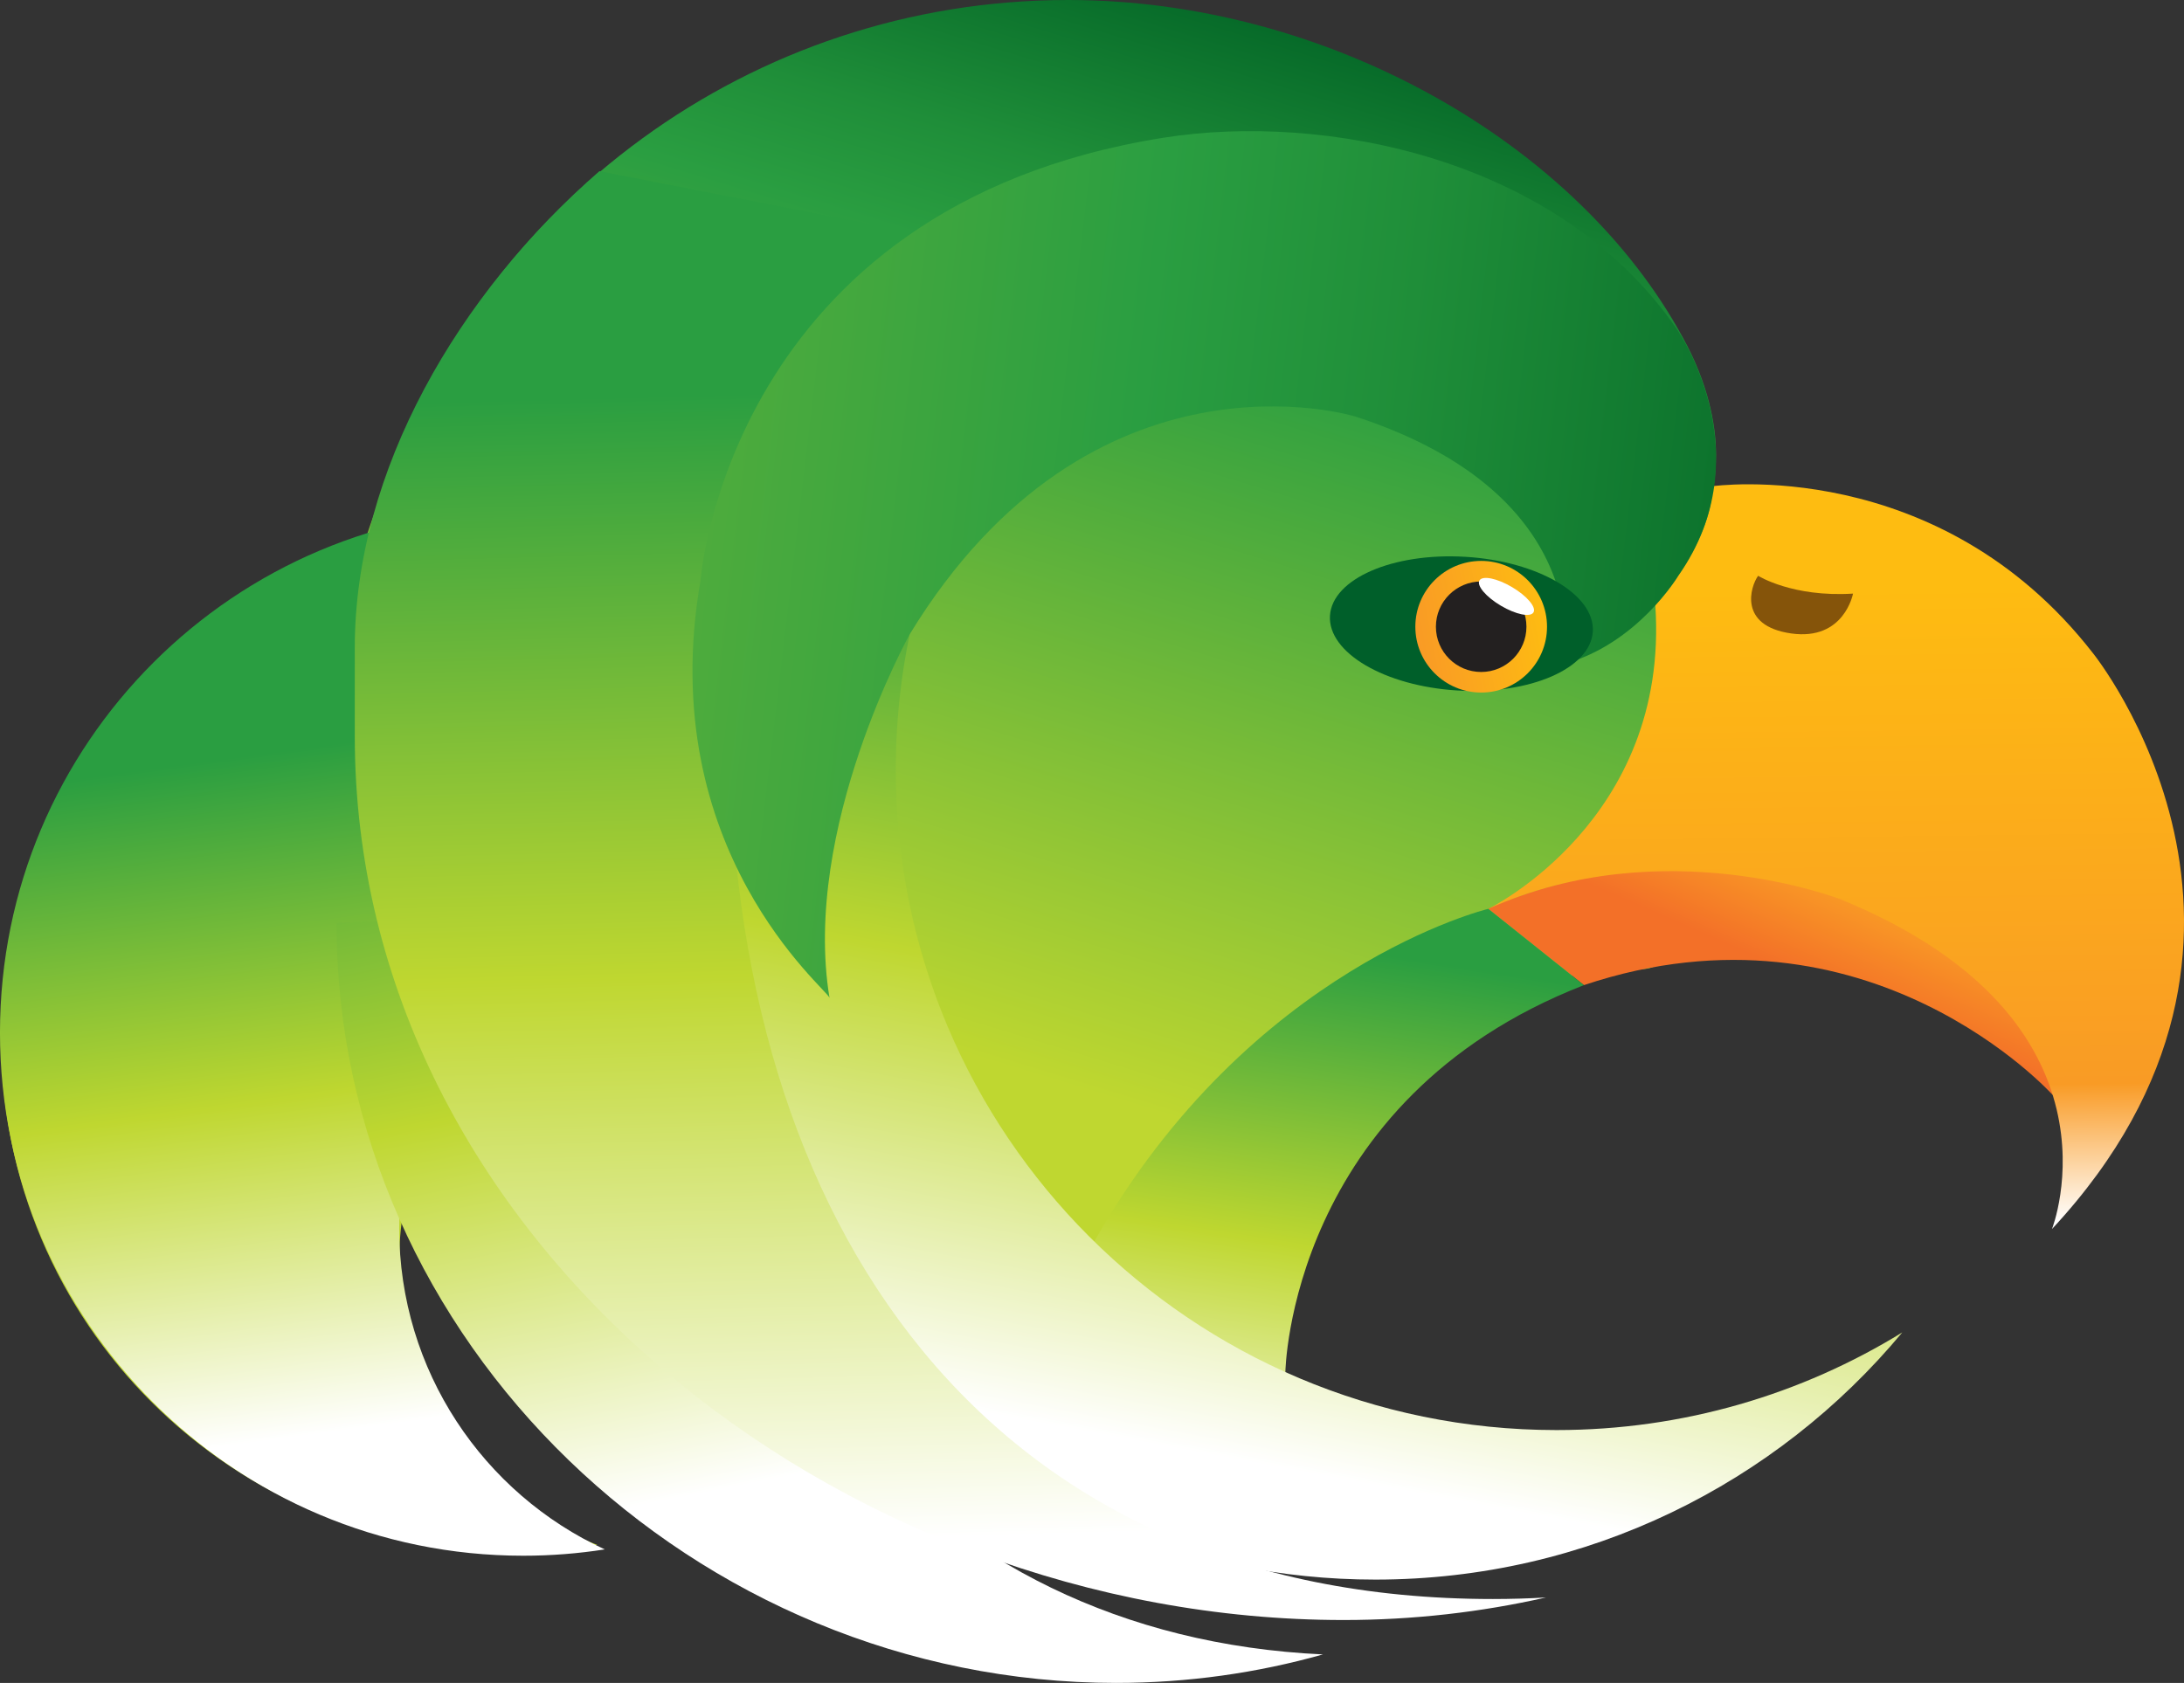 <?xml version="1.0" encoding="utf-8"?>
<!-- Generator: Adobe Illustrator 16.0.4, SVG Export Plug-In . SVG Version: 6.00 Build 0)  -->
<!DOCTYPE svg PUBLIC "-//W3C//DTD SVG 1.1//EN" "http://www.w3.org/Graphics/SVG/1.1/DTD/svg11.dtd">
<svg version="1.1" xmlns="http://www.w3.org/2000/svg" xmlns:xlink="http://www.w3.org/1999/xlink" x="0px" y="0px"
	 width="368.891px" height="284.327px" viewBox="0 0 368.891 284.327" enable-background="new 0 0 368.891 284.327"
	 xml:space="preserve">
<rect x="0" y="0" width="368.891" height="284.327" fill="#333333" stroke="none"/>
<g id="Calque_2" display="none">
</g>
<g id="Calque_1">
	<g>
		<linearGradient id="SVGID_1_" gradientUnits="userSpaceOnUse" x1="196.881" y1="-12.019" x2="140.936" y2="171.374">
			<stop  offset="0.012" style="stop-color:#006124"/>
			<stop  offset="0.026" style="stop-color:#026426"/>
			<stop  offset="0.222" style="stop-color:#1F8E39"/>
			<stop  offset="0.322" style="stop-color:#2A9E41"/>
			<stop  offset="1" style="stop-color:#BFD730"/>
		</linearGradient>
		<path fill="url(#SVGID_1_)" d="M99.675,260.541c-18.891-7.495-32.248-25.936-32.248-47.494c0-3.599,0.373-7.111,1.081-10.499l0,0
			c19.435,47.968,214.785,37.316,192.568,39.481c-27.893,2.718-35.344-4.411-50.462-12.219
			c2.172-35.693,30.579-66.092,66.819-66.092c16.281,0,14.117-81.753,12.018-81.572c0.258-1.771,0.391-3.583,0.391-5.424
			c0-5.083-1.389-12.081-5.576-19.653C266.477,24.231,224.249,0,180.419,0c-53.752,0-99.4,34.691-115.777,82.905l0,0
			c-1.172,3.326-2.524,6.605-3.414,10.055l-0.234,0.072c-35.213,10.953-60.782,43.8-60.782,82.619
			c0,47.777,38.73,86.508,86.508,86.508c4.824,0,9.56-0.395,14.17-1.154L99.675,260.541z"/>
		<linearGradient id="SVGID_2_" gradientUnits="userSpaceOnUse" x1="43.403" y1="127.451" x2="58.792" y2="241.584">
			<stop  offset="0" style="stop-color:#2A9E41"/>
			<stop  offset="0.507" style="stop-color:#BFD730"/>
			<stop  offset="1" style="stop-color:#FFFFFF"/>
		</linearGradient>
		<path fill="url(#SVGID_2_)" d="M88.378,86.078c-48.812,0-88.381,39.569-88.381,88.38c0,48.812,39.569,88.38,88.381,88.38
			c4.684,0,9.282-0.365,13.77-1.068c-20.495-9.462-34.719-30.193-34.719-54.249c0-8.778,1.893-17.113,5.293-24.619"/>
		<linearGradient id="SVGID_3_" gradientUnits="userSpaceOnUse" x1="301.459" y1="163.723" x2="307.87" y2="148.976">
			<stop  offset="0" style="stop-color:#F37028"/>
			<stop  offset="1" style="stop-color:#F99B25"/>
		</linearGradient>
		<path fill="url(#SVGID_3_)" d="M267.536,166.435c48.086-16.089,79.174,18.558,79.174,18.558
			c4.039-18.698-5.064-21.316-31.992-32.429c-33.738-13.923-63.336,0.985-63.336,0.985"/>
		<path fill="none" stroke="#232020" stroke-width="1.282" stroke-miterlimit="10" d="M268.604,110.357"/>
		<linearGradient id="SVGID_4_" gradientUnits="userSpaceOnUse" x1="310.762" y1="206.97" x2="309.48" y2="99.248">
			<stop  offset="0" style="stop-color:#FFFFFF"/>
			<stop  offset="0.217" style="stop-color:#F99B25"/>
			<stop  offset="1" style="stop-color:#FEBC11"/>
		</linearGradient>
		<path fill="url(#SVGID_4_)" d="M346.588,207.649c0,0,13.99-35.354-35.656-55.692c0,0-29.92-11.742-59.551,1.591
			c0,0,30.697-14.911,28.209-51.331c0,0,9.555-10.397,9.648-20.07c0,0,38.109-5.449,64.277,28.21
			C353.516,110.357,392.352,158.442,346.588,207.649z"/>
		<linearGradient id="SVGID_5_" gradientUnits="userSpaceOnUse" x1="321.305" y1="223.972" x2="321.305" y2="223.972">
			<stop  offset="0" style="stop-color:#FFFFFF"/>
			<stop  offset="1" style="stop-color:#3EC8F5"/>
		</linearGradient>
		<path fill="url(#SVGID_5_)" d="M321.305,223.972"/>
		<path fill="#85540A" d="M296.959,97.276c0,0,5.768,3.656,16.027,3.014c0,0-1.475,8.009-10.453,6.728
			C293.559,105.736,295.655,99.076,296.959,97.276z"/>
		<linearGradient id="SVGID_6_" gradientUnits="userSpaceOnUse" x1="230.419" y1="160.779" x2="215.032" y2="259.941">
			<stop  offset="0" style="stop-color:#2A9E41"/>
			<stop  offset="0.507" style="stop-color:#BFD730"/>
			<stop  offset="1" style="stop-color:#FFFFFF"/>
		</linearGradient>
		<path fill="url(#SVGID_6_)" d="M251.381,153.548c0,0-40.188,9.668-66.554,56.207l10.425,27.13h20.194l1.661-5.072
			c0,0,0.635-45.991,50.428-65.377L251.381,153.548z"/>
		<linearGradient id="SVGID_7_" gradientUnits="userSpaceOnUse" x1="117.206" y1="107.687" x2="144.773" y2="247.127">
			<stop  offset="0" style="stop-color:#2A9E41"/>
			<stop  offset="0.507" style="stop-color:#BFD730"/>
			<stop  offset="1" style="stop-color:#FFFFFF"/>
		</linearGradient>
		<path fill="url(#SVGID_7_)" d="M56.839,155.886c0,70.935,60.725,128.441,131.663,128.441c12.118,0,23.841-1.679,34.955-4.814
			c-68.139-3.151-109.785-56.683-109.785-125.595"/>
		<linearGradient id="SVGID_8_" gradientUnits="userSpaceOnUse" x1="234.768" y1="97.847" x2="207.133" y2="246.302">
			<stop  offset="0" style="stop-color:#2A9E41"/>
			<stop  offset="0.507" style="stop-color:#BFD730"/>
			<stop  offset="1" style="stop-color:#FFFFFF"/>
		</linearGradient>
		<path fill="url(#SVGID_8_)" d="M321.305,225.113c-21.223,25.514-53.207,41.758-88.988,41.758
			c-63.896,0-115.695-51.797-115.695-115.692c0-50.695,32.607-93.772,77.995-109.408c-26.348,20.41-43.31,52.353-43.31,88.258
			c0,61.624,49.96,111.58,111.584,111.58C284.307,241.609,304.313,235.573,321.305,225.113z"/>
		<linearGradient id="SVGID_9_" gradientUnits="userSpaceOnUse" x1="157.055" y1="65.638" x2="162.138" y2="259.629">
			<stop  offset="0" style="stop-color:#2A9E41"/>
			<stop  offset="0.507" style="stop-color:#BFD730"/>
			<stop  offset="1" style="stop-color:#FFFFFF"/>
		</linearGradient>
		<path fill="url(#SVGID_9_)" d="M101.246,28.917c-23.797,20.68-41.321,50.599-41.321,80.519v14.959
			c0,85.1,81.908,149.305,167.012,149.305c11.75,0,23.191-1.317,34.188-3.809c-2.969,0.17-5.959,0.26-8.971,0.26
			c-85.103,0-128.99-62.836-128.99-147.935c0-13.241,42.021-67.856,43.822-80.446"/>
		<linearGradient id="SVGID_10_" gradientUnits="userSpaceOnUse" x1="329.837" y1="113.254" x2="-106.953" y2="61.564">
			<stop  offset="0.012" style="stop-color:#006124"/>
			<stop  offset="0.026" style="stop-color:#026426"/>
			<stop  offset="0.222" style="stop-color:#1F8E39"/>
			<stop  offset="0.322" style="stop-color:#2A9E41"/>
			<stop  offset="1" style="stop-color:#BFD730"/>
		</linearGradient>
		<path fill="url(#SVGID_10_)" d="M264.143,112.183c0,0,6.135-28.342-35.217-41.816c0,0-44.417-13.745-75.272,36.791
			c0,0-18.245,32.797-13.544,61.434c-0.208-1.368-29.706-24.869-21.8-70.458c0,0,4.651-63.187,78.223-74.867
			c26.925-4.273,66.7,3.206,86.743,32.404c0,0,14.664,21.024,0.201,41.604l0,0C283.477,97.276,276.616,108.774,264.143,112.183z"/>
		
			<ellipse transform="matrix(0.998 0.06 -0.06 0.998 6.815 -14.704)" fill="#005F2A" cx="246.845" cy="105.468" rx="22.243" ry="11.314"/>
		
			<linearGradient id="SVGID_11_" gradientUnits="userSpaceOnUse" x1="-540.712" y1="-844.17" x2="-518.471" y2="-844.17" gradientTransform="matrix(0.982 -0.188 0.188 0.982 929.211 835.274)">
			<stop  offset="0" style="stop-color:#F99B25"/>
			<stop  offset="1" style="stop-color:#FEBC11"/>
		</linearGradient>
		<circle fill="url(#SVGID_11_)" cx="250.18" cy="105.885" r="11.121"/>
		<circle fill="#232020" cx="250.179" cy="105.885" r="7.645"/>
		
			<ellipse transform="matrix(0.509 -0.861 0.861 0.509 38.246 268.495)" fill="#FFFFFF" cx="254.364" cy="100.738" rx="1.832" ry="5.298"/>
	</g>
</g>
</svg>
